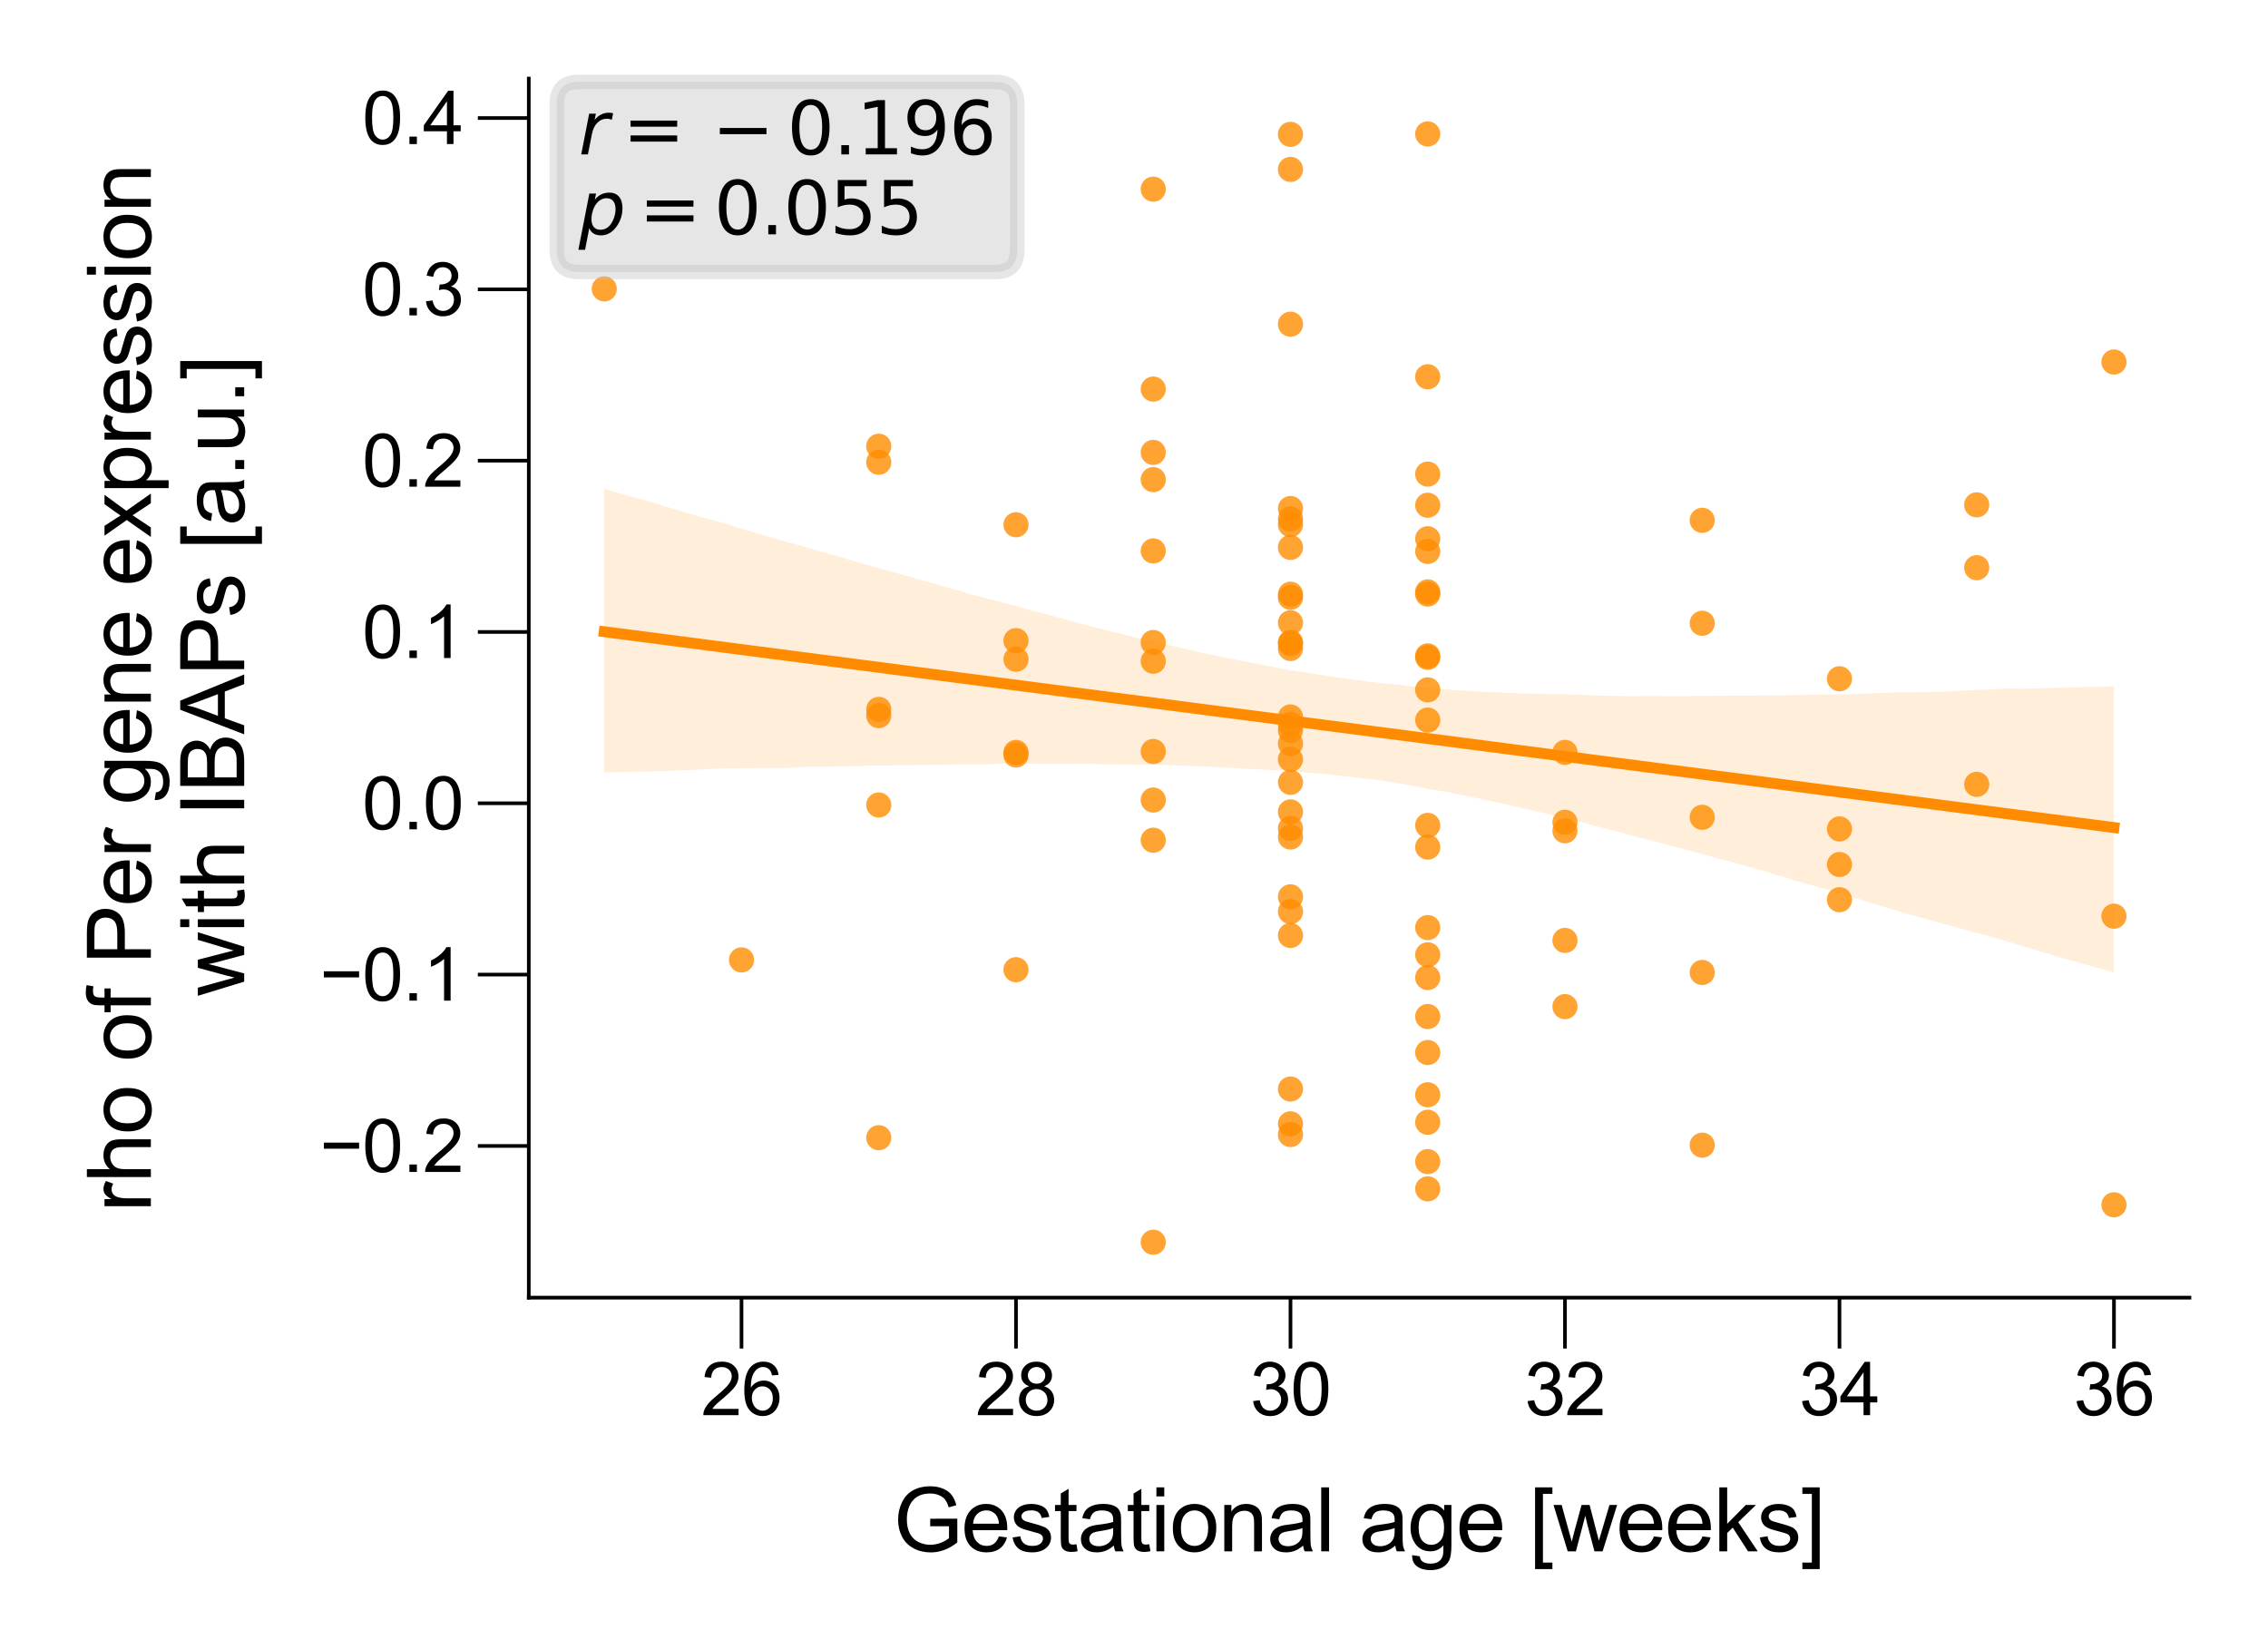 <?xml version="1.0" encoding="utf-8" standalone="no"?>
<!DOCTYPE svg PUBLIC "-//W3C//DTD SVG 1.1//EN"
  "http://www.w3.org/Graphics/SVG/1.1/DTD/svg11.dtd">
<svg xmlns:xlink="http://www.w3.org/1999/xlink" width="155.906pt" height="113.386pt" viewBox="0 0 155.906 113.386" xmlns="http://www.w3.org/2000/svg" version="1.1">
 <defs>
  <style type="text/css">*{stroke-linejoin: round; stroke-linecap: butt}</style>
 </defs>
 <g id="figure_1">
  <g id="patch_1">
   <path d="M 0 113.386 
L 155.906 113.386 
L 155.906 0 
L 0 0 
z
" style="fill: #ffffff"/>
  </g>
  <g id="axes_1">
   <g id="patch_2">
    <path d="M 36.349 89.218 
L 150.506 89.218 
L 150.506 5.4 
L 36.349 5.4 
z
" style="fill: #ffffff"/>
   </g>
   <g id="PathCollection_1">
    <defs>
     <path id="C0_0_f6b03c12ae" d="M 0 0.866 
C 0.23 0.866 0.45 0.775 0.612 0.612 
C 0.775 0.45 0.866 0.23 0.866 -0 
C 0.866 -0.23 0.775 -0.45 0.612 -0.612 
C 0.45 -0.775 0.23 -0.866 0 -0.866 
C -0.23 -0.866 -0.45 -0.775 -0.612 -0.612 
C -0.775 -0.45 -0.866 -0.23 -0.866 0 
C -0.866 0.23 -0.775 0.45 -0.612 0.612 
C -0.45 0.775 -0.23 0.866 0 0.866 
z
"/>
    </defs>
    <g clip-path="url(#pc93cd01ae1)">
     <use xlink:href="#C0_0_f6b03c12ae" x="88.71" y="78.005" style="fill: #ff8c00; fill-opacity: 0.8"/>
    </g>
    <g clip-path="url(#pc93cd01ae1)">
     <use xlink:href="#C0_0_f6b03c12ae" x="98.144" y="47.431" style="fill: #ff8c00; fill-opacity: 0.8"/>
    </g>
    <g clip-path="url(#pc93cd01ae1)">
     <use xlink:href="#C0_0_f6b03c12ae" x="98.144" y="81.738" style="fill: #ff8c00; fill-opacity: 0.8"/>
    </g>
    <g clip-path="url(#pc93cd01ae1)">
     <use xlink:href="#C0_0_f6b03c12ae" x="69.841" y="51.73" style="fill: #ff8c00; fill-opacity: 0.8"/>
    </g>
    <g clip-path="url(#pc93cd01ae1)">
     <use xlink:href="#C0_0_f6b03c12ae" x="98.144" y="45.2" style="fill: #ff8c00; fill-opacity: 0.8"/>
    </g>
    <g clip-path="url(#pc93cd01ae1)">
     <use xlink:href="#C0_0_f6b03c12ae" x="135.882" y="39.029" style="fill: #ff8c00; fill-opacity: 0.8"/>
    </g>
    <g clip-path="url(#pc93cd01ae1)">
     <use xlink:href="#C0_0_f6b03c12ae" x="98.144" y="40.846" style="fill: #ff8c00; fill-opacity: 0.8"/>
    </g>
    <g clip-path="url(#pc93cd01ae1)">
     <use xlink:href="#C0_0_f6b03c12ae" x="60.407" y="49.203" style="fill: #ff8c00; fill-opacity: 0.8"/>
    </g>
    <g clip-path="url(#pc93cd01ae1)">
     <use xlink:href="#C0_0_f6b03c12ae" x="88.71" y="40.855" style="fill: #ff8c00; fill-opacity: 0.8"/>
    </g>
    <g clip-path="url(#pc93cd01ae1)">
     <use xlink:href="#C0_0_f6b03c12ae" x="117.013" y="56.192" style="fill: #ff8c00; fill-opacity: 0.8"/>
    </g>
    <g clip-path="url(#pc93cd01ae1)">
     <use xlink:href="#C0_0_f6b03c12ae" x="50.972" y="65.997" style="fill: #ff8c00; fill-opacity: 0.8"/>
    </g>
    <g clip-path="url(#pc93cd01ae1)">
     <use xlink:href="#C0_0_f6b03c12ae" x="88.71" y="44.165" style="fill: #ff8c00; fill-opacity: 0.8"/>
    </g>
    <g clip-path="url(#pc93cd01ae1)">
     <use xlink:href="#C0_0_f6b03c12ae" x="88.71" y="62.677" style="fill: #ff8c00; fill-opacity: 0.8"/>
    </g>
    <g clip-path="url(#pc93cd01ae1)">
     <use xlink:href="#C0_0_f6b03c12ae" x="88.71" y="74.875" style="fill: #ff8c00; fill-opacity: 0.8"/>
    </g>
    <g clip-path="url(#pc93cd01ae1)">
     <use xlink:href="#C0_0_f6b03c12ae" x="79.276" y="31.104" style="fill: #ff8c00; fill-opacity: 0.8"/>
    </g>
    <g clip-path="url(#pc93cd01ae1)">
     <use xlink:href="#C0_0_f6b03c12ae" x="98.144" y="40.693" style="fill: #ff8c00; fill-opacity: 0.8"/>
    </g>
    <g clip-path="url(#pc93cd01ae1)">
     <use xlink:href="#C0_0_f6b03c12ae" x="79.276" y="55.005" style="fill: #ff8c00; fill-opacity: 0.8"/>
    </g>
    <g clip-path="url(#pc93cd01ae1)">
     <use xlink:href="#C0_0_f6b03c12ae" x="79.276" y="44.174" style="fill: #ff8c00; fill-opacity: 0.8"/>
    </g>
    <g clip-path="url(#pc93cd01ae1)">
     <use xlink:href="#C0_0_f6b03c12ae" x="88.71" y="11.648" style="fill: #ff8c00; fill-opacity: 0.8"/>
    </g>
    <g clip-path="url(#pc93cd01ae1)">
     <use xlink:href="#C0_0_f6b03c12ae" x="79.276" y="32.975" style="fill: #ff8c00; fill-opacity: 0.8"/>
    </g>
    <g clip-path="url(#pc93cd01ae1)">
     <use xlink:href="#C0_0_f6b03c12ae" x="60.407" y="48.771" style="fill: #ff8c00; fill-opacity: 0.8"/>
    </g>
    <g clip-path="url(#pc93cd01ae1)">
     <use xlink:href="#C0_0_f6b03c12ae" x="69.841" y="45.326" style="fill: #ff8c00; fill-opacity: 0.8"/>
    </g>
    <g clip-path="url(#pc93cd01ae1)">
     <use xlink:href="#C0_0_f6b03c12ae" x="98.144" y="72.365" style="fill: #ff8c00; fill-opacity: 0.8"/>
    </g>
    <g clip-path="url(#pc93cd01ae1)">
     <use xlink:href="#C0_0_f6b03c12ae" x="98.144" y="67.211" style="fill: #ff8c00; fill-opacity: 0.8"/>
    </g>
    <g clip-path="url(#pc93cd01ae1)">
     <use xlink:href="#C0_0_f6b03c12ae" x="41.538" y="19.86" style="fill: #ff8c00; fill-opacity: 0.8"/>
    </g>
    <g clip-path="url(#pc93cd01ae1)">
     <use xlink:href="#C0_0_f6b03c12ae" x="88.71" y="36.07" style="fill: #ff8c00; fill-opacity: 0.8"/>
    </g>
    <g clip-path="url(#pc93cd01ae1)">
     <use xlink:href="#C0_0_f6b03c12ae" x="88.71" y="55.823" style="fill: #ff8c00; fill-opacity: 0.8"/>
    </g>
    <g clip-path="url(#pc93cd01ae1)">
     <use xlink:href="#C0_0_f6b03c12ae" x="117.013" y="78.734" style="fill: #ff8c00; fill-opacity: 0.8"/>
    </g>
    <g clip-path="url(#pc93cd01ae1)">
     <use xlink:href="#C0_0_f6b03c12ae" x="88.71" y="35.674" style="fill: #ff8c00; fill-opacity: 0.8"/>
    </g>
    <g clip-path="url(#pc93cd01ae1)">
     <use xlink:href="#C0_0_f6b03c12ae" x="88.71" y="9.237" style="fill: #ff8c00; fill-opacity: 0.8"/>
    </g>
    <g clip-path="url(#pc93cd01ae1)">
     <use xlink:href="#C0_0_f6b03c12ae" x="88.71" y="44.237" style="fill: #ff8c00; fill-opacity: 0.8"/>
    </g>
    <g clip-path="url(#pc93cd01ae1)">
     <use xlink:href="#C0_0_f6b03c12ae" x="88.71" y="42.816" style="fill: #ff8c00; fill-opacity: 0.8"/>
    </g>
    <g clip-path="url(#pc93cd01ae1)">
     <use xlink:href="#C0_0_f6b03c12ae" x="145.317" y="82.836" style="fill: #ff8c00; fill-opacity: 0.8"/>
    </g>
    <g clip-path="url(#pc93cd01ae1)">
     <use xlink:href="#C0_0_f6b03c12ae" x="126.448" y="46.666" style="fill: #ff8c00; fill-opacity: 0.8"/>
    </g>
    <g clip-path="url(#pc93cd01ae1)">
     <use xlink:href="#C0_0_f6b03c12ae" x="98.144" y="58.243" style="fill: #ff8c00; fill-opacity: 0.8"/>
    </g>
    <g clip-path="url(#pc93cd01ae1)">
     <use xlink:href="#C0_0_f6b03c12ae" x="88.71" y="53.79" style="fill: #ff8c00; fill-opacity: 0.8"/>
    </g>
    <g clip-path="url(#pc93cd01ae1)">
     <use xlink:href="#C0_0_f6b03c12ae" x="69.841" y="36.079" style="fill: #ff8c00; fill-opacity: 0.8"/>
    </g>
    <g clip-path="url(#pc93cd01ae1)">
     <use xlink:href="#C0_0_f6b03c12ae" x="126.448" y="61.859" style="fill: #ff8c00; fill-opacity: 0.8"/>
    </g>
    <g clip-path="url(#pc93cd01ae1)">
     <use xlink:href="#C0_0_f6b03c12ae" x="79.276" y="57.766" style="fill: #ff8c00; fill-opacity: 0.8"/>
    </g>
    <g clip-path="url(#pc93cd01ae1)">
     <use xlink:href="#C0_0_f6b03c12ae" x="69.841" y="66.671" style="fill: #ff8c00; fill-opacity: 0.8"/>
    </g>
    <g clip-path="url(#pc93cd01ae1)">
     <use xlink:href="#C0_0_f6b03c12ae" x="60.407" y="78.221" style="fill: #ff8c00; fill-opacity: 0.8"/>
    </g>
    <g clip-path="url(#pc93cd01ae1)">
     <use xlink:href="#C0_0_f6b03c12ae" x="98.144" y="49.508" style="fill: #ff8c00; fill-opacity: 0.8"/>
    </g>
    <g clip-path="url(#pc93cd01ae1)">
     <use xlink:href="#C0_0_f6b03c12ae" x="79.276" y="37.878" style="fill: #ff8c00; fill-opacity: 0.8"/>
    </g>
    <g clip-path="url(#pc93cd01ae1)">
     <use xlink:href="#C0_0_f6b03c12ae" x="135.882" y="53.925" style="fill: #ff8c00; fill-opacity: 0.8"/>
    </g>
    <g clip-path="url(#pc93cd01ae1)">
     <use xlink:href="#C0_0_f6b03c12ae" x="98.144" y="77.16" style="fill: #ff8c00; fill-opacity: 0.8"/>
    </g>
    <g clip-path="url(#pc93cd01ae1)">
     <use xlink:href="#C0_0_f6b03c12ae" x="79.276" y="13.006" style="fill: #ff8c00; fill-opacity: 0.8"/>
    </g>
    <g clip-path="url(#pc93cd01ae1)">
     <use xlink:href="#C0_0_f6b03c12ae" x="135.882" y="34.711" style="fill: #ff8c00; fill-opacity: 0.8"/>
    </g>
    <g clip-path="url(#pc93cd01ae1)">
     <use xlink:href="#C0_0_f6b03c12ae" x="88.71" y="41.071" style="fill: #ff8c00; fill-opacity: 0.8"/>
    </g>
    <g clip-path="url(#pc93cd01ae1)">
     <use xlink:href="#C0_0_f6b03c12ae" x="88.71" y="37.635" style="fill: #ff8c00; fill-opacity: 0.8"/>
    </g>
    <g clip-path="url(#pc93cd01ae1)">
     <use xlink:href="#C0_0_f6b03c12ae" x="88.71" y="77.268" style="fill: #ff8c00; fill-opacity: 0.8"/>
    </g>
    <g clip-path="url(#pc93cd01ae1)">
     <use xlink:href="#C0_0_f6b03c12ae" x="117.013" y="42.852" style="fill: #ff8c00; fill-opacity: 0.8"/>
    </g>
    <g clip-path="url(#pc93cd01ae1)">
     <use xlink:href="#C0_0_f6b03c12ae" x="88.71" y="34.963" style="fill: #ff8c00; fill-opacity: 0.8"/>
    </g>
    <g clip-path="url(#pc93cd01ae1)">
     <use xlink:href="#C0_0_f6b03c12ae" x="60.407" y="31.779" style="fill: #ff8c00; fill-opacity: 0.8"/>
    </g>
    <g clip-path="url(#pc93cd01ae1)">
     <use xlink:href="#C0_0_f6b03c12ae" x="88.71" y="51.128" style="fill: #ff8c00; fill-opacity: 0.8"/>
    </g>
    <g clip-path="url(#pc93cd01ae1)">
     <use xlink:href="#C0_0_f6b03c12ae" x="107.579" y="56.534" style="fill: #ff8c00; fill-opacity: 0.8"/>
    </g>
    <g clip-path="url(#pc93cd01ae1)">
     <use xlink:href="#C0_0_f6b03c12ae" x="88.71" y="49.293" style="fill: #ff8c00; fill-opacity: 0.8"/>
    </g>
    <g clip-path="url(#pc93cd01ae1)">
     <use xlink:href="#C0_0_f6b03c12ae" x="98.144" y="65.646" style="fill: #ff8c00; fill-opacity: 0.8"/>
    </g>
    <g clip-path="url(#pc93cd01ae1)">
     <use xlink:href="#C0_0_f6b03c12ae" x="88.71" y="56.957" style="fill: #ff8c00; fill-opacity: 0.8"/>
    </g>
    <g clip-path="url(#pc93cd01ae1)">
     <use xlink:href="#C0_0_f6b03c12ae" x="98.144" y="37.914" style="fill: #ff8c00; fill-opacity: 0.8"/>
    </g>
    <g clip-path="url(#pc93cd01ae1)">
     <use xlink:href="#C0_0_f6b03c12ae" x="88.71" y="61.661" style="fill: #ff8c00; fill-opacity: 0.8"/>
    </g>
    <g clip-path="url(#pc93cd01ae1)">
     <use xlink:href="#C0_0_f6b03c12ae" x="98.144" y="69.892" style="fill: #ff8c00; fill-opacity: 0.8"/>
    </g>
    <g clip-path="url(#pc93cd01ae1)">
     <use xlink:href="#C0_0_f6b03c12ae" x="98.144" y="25.905" style="fill: #ff8c00; fill-opacity: 0.8"/>
    </g>
    <g clip-path="url(#pc93cd01ae1)">
     <use xlink:href="#C0_0_f6b03c12ae" x="79.276" y="51.667" style="fill: #ff8c00; fill-opacity: 0.8"/>
    </g>
    <g clip-path="url(#pc93cd01ae1)">
     <use xlink:href="#C0_0_f6b03c12ae" x="88.71" y="52.207" style="fill: #ff8c00; fill-opacity: 0.8"/>
    </g>
    <g clip-path="url(#pc93cd01ae1)">
     <use xlink:href="#C0_0_f6b03c12ae" x="88.71" y="57.55" style="fill: #ff8c00; fill-opacity: 0.8"/>
    </g>
    <g clip-path="url(#pc93cd01ae1)">
     <use xlink:href="#C0_0_f6b03c12ae" x="69.841" y="51.91" style="fill: #ff8c00; fill-opacity: 0.8"/>
    </g>
    <g clip-path="url(#pc93cd01ae1)">
     <use xlink:href="#C0_0_f6b03c12ae" x="98.144" y="63.775" style="fill: #ff8c00; fill-opacity: 0.8"/>
    </g>
    <g clip-path="url(#pc93cd01ae1)">
     <use xlink:href="#C0_0_f6b03c12ae" x="88.71" y="22.289" style="fill: #ff8c00; fill-opacity: 0.8"/>
    </g>
    <g clip-path="url(#pc93cd01ae1)">
     <use xlink:href="#C0_0_f6b03c12ae" x="98.144" y="45.092" style="fill: #ff8c00; fill-opacity: 0.8"/>
    </g>
    <g clip-path="url(#pc93cd01ae1)">
     <use xlink:href="#C0_0_f6b03c12ae" x="145.317" y="24.889" style="fill: #ff8c00; fill-opacity: 0.8"/>
    </g>
    <g clip-path="url(#pc93cd01ae1)">
     <use xlink:href="#C0_0_f6b03c12ae" x="126.448" y="59.439" style="fill: #ff8c00; fill-opacity: 0.8"/>
    </g>
    <g clip-path="url(#pc93cd01ae1)">
     <use xlink:href="#C0_0_f6b03c12ae" x="60.407" y="55.346" style="fill: #ff8c00; fill-opacity: 0.8"/>
    </g>
    <g clip-path="url(#pc93cd01ae1)">
     <use xlink:href="#C0_0_f6b03c12ae" x="145.317" y="62.992" style="fill: #ff8c00; fill-opacity: 0.8"/>
    </g>
    <g clip-path="url(#pc93cd01ae1)">
     <use xlink:href="#C0_0_f6b03c12ae" x="79.276" y="26.751" style="fill: #ff8c00; fill-opacity: 0.8"/>
    </g>
    <g clip-path="url(#pc93cd01ae1)">
     <use xlink:href="#C0_0_f6b03c12ae" x="88.71" y="49.796" style="fill: #ff8c00; fill-opacity: 0.8"/>
    </g>
    <g clip-path="url(#pc93cd01ae1)">
     <use xlink:href="#C0_0_f6b03c12ae" x="126.448" y="56.993" style="fill: #ff8c00; fill-opacity: 0.8"/>
    </g>
    <g clip-path="url(#pc93cd01ae1)">
     <use xlink:href="#C0_0_f6b03c12ae" x="60.407" y="30.682" style="fill: #ff8c00; fill-opacity: 0.8"/>
    </g>
    <g clip-path="url(#pc93cd01ae1)">
     <use xlink:href="#C0_0_f6b03c12ae" x="88.71" y="64.315" style="fill: #ff8c00; fill-opacity: 0.8"/>
    </g>
    <g clip-path="url(#pc93cd01ae1)">
     <use xlink:href="#C0_0_f6b03c12ae" x="69.841" y="44.048" style="fill: #ff8c00; fill-opacity: 0.8"/>
    </g>
    <g clip-path="url(#pc93cd01ae1)">
     <use xlink:href="#C0_0_f6b03c12ae" x="98.144" y="34.738" style="fill: #ff8c00; fill-opacity: 0.8"/>
    </g>
    <g clip-path="url(#pc93cd01ae1)">
     <use xlink:href="#C0_0_f6b03c12ae" x="88.71" y="50.219" style="fill: #ff8c00; fill-opacity: 0.8"/>
    </g>
    <g clip-path="url(#pc93cd01ae1)">
     <use xlink:href="#C0_0_f6b03c12ae" x="117.013" y="66.86" style="fill: #ff8c00; fill-opacity: 0.8"/>
    </g>
    <g clip-path="url(#pc93cd01ae1)">
     <use xlink:href="#C0_0_f6b03c12ae" x="79.276" y="45.461" style="fill: #ff8c00; fill-opacity: 0.8"/>
    </g>
    <g clip-path="url(#pc93cd01ae1)">
     <use xlink:href="#C0_0_f6b03c12ae" x="79.276" y="85.408" style="fill: #ff8c00; fill-opacity: 0.8"/>
    </g>
    <g clip-path="url(#pc93cd01ae1)">
     <use xlink:href="#C0_0_f6b03c12ae" x="107.579" y="51.73" style="fill: #ff8c00; fill-opacity: 0.8"/>
    </g>
    <g clip-path="url(#pc93cd01ae1)">
     <use xlink:href="#C0_0_f6b03c12ae" x="98.144" y="9.21" style="fill: #ff8c00; fill-opacity: 0.8"/>
    </g>
    <g clip-path="url(#pc93cd01ae1)">
     <use xlink:href="#C0_0_f6b03c12ae" x="98.144" y="32.597" style="fill: #ff8c00; fill-opacity: 0.8"/>
    </g>
    <g clip-path="url(#pc93cd01ae1)">
     <use xlink:href="#C0_0_f6b03c12ae" x="98.144" y="75.271" style="fill: #ff8c00; fill-opacity: 0.8"/>
    </g>
    <g clip-path="url(#pc93cd01ae1)">
     <use xlink:href="#C0_0_f6b03c12ae" x="88.71" y="44.588" style="fill: #ff8c00; fill-opacity: 0.8"/>
    </g>
    <g clip-path="url(#pc93cd01ae1)">
     <use xlink:href="#C0_0_f6b03c12ae" x="107.579" y="57.118" style="fill: #ff8c00; fill-opacity: 0.8"/>
    </g>
    <g clip-path="url(#pc93cd01ae1)">
     <use xlink:href="#C0_0_f6b03c12ae" x="98.144" y="79.867" style="fill: #ff8c00; fill-opacity: 0.8"/>
    </g>
    <g clip-path="url(#pc93cd01ae1)">
     <use xlink:href="#C0_0_f6b03c12ae" x="107.579" y="69.208" style="fill: #ff8c00; fill-opacity: 0.8"/>
    </g>
    <g clip-path="url(#pc93cd01ae1)">
     <use xlink:href="#C0_0_f6b03c12ae" x="98.144" y="56.75" style="fill: #ff8c00; fill-opacity: 0.8"/>
    </g>
    <g clip-path="url(#pc93cd01ae1)">
     <use xlink:href="#C0_0_f6b03c12ae" x="98.144" y="37.041" style="fill: #ff8c00; fill-opacity: 0.8"/>
    </g>
    <g clip-path="url(#pc93cd01ae1)">
     <use xlink:href="#C0_0_f6b03c12ae" x="107.579" y="64.656" style="fill: #ff8c00; fill-opacity: 0.8"/>
    </g>
    <g clip-path="url(#pc93cd01ae1)">
     <use xlink:href="#C0_0_f6b03c12ae" x="117.013" y="35.773" style="fill: #ff8c00; fill-opacity: 0.8"/>
    </g>
   </g>
   <g id="PolyCollection_1">
    <path d="M 41.538 33.611 
L 41.538 53.105 
L 42.586 53.079 
L 43.634 53.059 
L 44.683 53.032 
L 45.731 53.009 
L 46.779 52.963 
L 47.828 52.922 
L 48.876 52.865 
L 49.924 52.825 
L 50.972 52.821 
L 52.021 52.803 
L 53.069 52.79 
L 54.117 52.793 
L 55.165 52.729 
L 56.214 52.725 
L 57.262 52.711 
L 58.31 52.675 
L 59.359 52.655 
L 60.407 52.624 
L 61.455 52.614 
L 62.503 52.613 
L 63.552 52.592 
L 64.6 52.579 
L 65.648 52.56 
L 66.696 52.545 
L 67.745 52.547 
L 68.793 52.513 
L 69.841 52.512 
L 70.889 52.509 
L 71.938 52.513 
L 72.986 52.514 
L 74.034 52.515 
L 75.083 52.526 
L 76.131 52.545 
L 77.179 52.557 
L 78.227 52.563 
L 79.276 52.566 
L 80.324 52.604 
L 81.372 52.647 
L 82.42 52.677 
L 83.469 52.731 
L 84.517 52.785 
L 85.565 52.845 
L 86.614 52.899 
L 87.662 52.958 
L 88.71 53.014 
L 89.758 53.12 
L 90.807 53.177 
L 91.855 53.304 
L 92.903 53.412 
L 93.951 53.543 
L 95 53.665 
L 96.048 53.841 
L 97.096 54.033 
L 98.144 54.228 
L 99.193 54.408 
L 100.241 54.613 
L 101.289 54.821 
L 102.338 55.044 
L 103.386 55.275 
L 104.434 55.514 
L 105.482 55.749 
L 106.531 55.994 
L 107.579 56.248 
L 108.627 56.498 
L 109.675 56.792 
L 110.724 57.055 
L 111.772 57.341 
L 112.82 57.612 
L 113.869 57.877 
L 114.917 58.167 
L 115.965 58.443 
L 117.013 58.726 
L 118.062 59.01 
L 119.11 59.282 
L 120.158 59.576 
L 121.206 59.881 
L 122.255 60.196 
L 123.303 60.516 
L 124.351 60.809 
L 125.399 61.107 
L 126.448 61.403 
L 127.496 61.728 
L 128.544 62.051 
L 129.593 62.372 
L 130.641 62.682 
L 131.689 62.983 
L 132.737 63.283 
L 133.786 63.569 
L 134.834 63.852 
L 135.882 64.134 
L 136.93 64.424 
L 137.979 64.727 
L 139.027 65.041 
L 140.075 65.359 
L 141.124 65.677 
L 142.172 65.979 
L 143.22 66.266 
L 144.268 66.569 
L 145.317 66.858 
L 145.317 47.193 
L 145.317 47.193 
L 144.268 47.23 
L 143.22 47.246 
L 142.172 47.269 
L 141.124 47.296 
L 140.075 47.328 
L 139.027 47.357 
L 137.979 47.341 
L 136.93 47.396 
L 135.882 47.437 
L 134.834 47.497 
L 133.786 47.547 
L 132.737 47.569 
L 131.689 47.599 
L 130.641 47.608 
L 129.593 47.637 
L 128.544 47.68 
L 127.496 47.718 
L 126.448 47.742 
L 125.399 47.75 
L 124.351 47.77 
L 123.303 47.794 
L 122.255 47.807 
L 121.206 47.817 
L 120.158 47.828 
L 119.11 47.818 
L 118.062 47.842 
L 117.013 47.844 
L 115.965 47.855 
L 114.917 47.869 
L 113.869 47.852 
L 112.82 47.855 
L 111.772 47.856 
L 110.724 47.841 
L 109.675 47.821 
L 108.627 47.773 
L 107.579 47.74 
L 106.531 47.732 
L 105.482 47.699 
L 104.434 47.675 
L 103.386 47.633 
L 102.338 47.585 
L 101.289 47.527 
L 100.241 47.46 
L 99.193 47.387 
L 98.144 47.28 
L 97.096 47.197 
L 96.048 47.065 
L 95 46.976 
L 93.951 46.853 
L 92.903 46.714 
L 91.855 46.571 
L 90.807 46.405 
L 89.758 46.232 
L 88.71 46.081 
L 87.662 45.88 
L 86.614 45.678 
L 85.565 45.486 
L 84.517 45.277 
L 83.469 45.057 
L 82.42 44.836 
L 81.372 44.589 
L 80.324 44.347 
L 79.276 44.1 
L 78.227 43.878 
L 77.179 43.606 
L 76.131 43.352 
L 75.083 43.088 
L 74.034 42.799 
L 72.986 42.523 
L 71.938 42.23 
L 70.889 41.96 
L 69.841 41.665 
L 68.793 41.394 
L 67.745 41.122 
L 66.696 40.845 
L 65.648 40.53 
L 64.6 40.238 
L 63.552 39.944 
L 62.503 39.643 
L 61.455 39.362 
L 60.407 39.064 
L 59.359 38.779 
L 58.31 38.461 
L 57.262 38.162 
L 56.214 37.859 
L 55.165 37.56 
L 54.117 37.274 
L 53.069 36.957 
L 52.021 36.659 
L 50.972 36.355 
L 49.924 36.025 
L 48.876 35.726 
L 47.828 35.442 
L 46.779 35.136 
L 45.731 34.819 
L 44.683 34.5 
L 43.634 34.207 
L 42.586 33.921 
L 41.538 33.611 
z
" clip-path="url(#pc93cd01ae1)" style="fill: #ff8c00; fill-opacity: 0.15"/>
   </g>
   <g id="matplotlib.axis_1">
    <g id="xtick_1">
     <g id="line2d_1">
      <defs>
       <path id="m7a30359f50" d="M 0 0 
L 0 3.5 
" style="stroke: #000000; stroke-width: 0.25"/>
      </defs>
      <g>
       <use xlink:href="#m7a30359f50" x="50.972" y="89.218" style="stroke: #000000; stroke-width: 0.25"/>
      </g>
     </g>
     <g id="text_1">
      <!-- 26 -->
      <g transform="translate(48.192 97.297) scale(0.05 -0.05)">
       <defs>
        <path id="ArialMT-32" d="M 3222 541 
L 3222 0 
L 194 0 
Q 188 203 259 391 
Q 375 700 629 1000 
Q 884 1300 1366 1694 
Q 2113 2306 2375 2664 
Q 2638 3022 2638 3341 
Q 2638 3675 2398 3904 
Q 2159 4134 1775 4134 
Q 1369 4134 1125 3890 
Q 881 3647 878 3216 
L 300 3275 
Q 359 3922 746 4261 
Q 1134 4600 1788 4600 
Q 2447 4600 2831 4234 
Q 3216 3869 3216 3328 
Q 3216 3053 3103 2787 
Q 2991 2522 2730 2228 
Q 2469 1934 1863 1422 
Q 1356 997 1212 845 
Q 1069 694 975 541 
L 3222 541 
z
" transform="scale(0.016)"/>
        <path id="ArialMT-36" d="M 3184 3459 
L 2625 3416 
Q 2550 3747 2413 3897 
Q 2184 4138 1850 4138 
Q 1581 4138 1378 3988 
Q 1113 3794 959 3422 
Q 806 3050 800 2363 
Q 1003 2672 1297 2822 
Q 1591 2972 1913 2972 
Q 2475 2972 2870 2558 
Q 3266 2144 3266 1488 
Q 3266 1056 3080 686 
Q 2894 316 2569 119 
Q 2244 -78 1831 -78 
Q 1128 -78 684 439 
Q 241 956 241 2144 
Q 241 3472 731 4075 
Q 1159 4600 1884 4600 
Q 2425 4600 2770 4297 
Q 3116 3994 3184 3459 
z
M 888 1484 
Q 888 1194 1011 928 
Q 1134 663 1356 523 
Q 1578 384 1822 384 
Q 2178 384 2434 671 
Q 2691 959 2691 1453 
Q 2691 1928 2437 2201 
Q 2184 2475 1800 2475 
Q 1419 2475 1153 2201 
Q 888 1928 888 1484 
z
" transform="scale(0.016)"/>
       </defs>
       <use xlink:href="#ArialMT-32"/>
       <use xlink:href="#ArialMT-36" x="55.615"/>
      </g>
     </g>
    </g>
    <g id="xtick_2">
     <g id="line2d_2">
      <g>
       <use xlink:href="#m7a30359f50" x="69.841" y="89.218" style="stroke: #000000; stroke-width: 0.25"/>
      </g>
     </g>
     <g id="text_2">
      <!-- 28 -->
      <g transform="translate(67.061 97.297) scale(0.05 -0.05)">
       <defs>
        <path id="ArialMT-38" d="M 1131 2484 
Q 781 2613 612 2850 
Q 444 3088 444 3419 
Q 444 3919 803 4259 
Q 1163 4600 1759 4600 
Q 2359 4600 2725 4251 
Q 3091 3903 3091 3403 
Q 3091 3084 2923 2848 
Q 2756 2613 2416 2484 
Q 2838 2347 3058 2040 
Q 3278 1734 3278 1309 
Q 3278 722 2862 322 
Q 2447 -78 1769 -78 
Q 1091 -78 675 323 
Q 259 725 259 1325 
Q 259 1772 486 2073 
Q 713 2375 1131 2484 
z
M 1019 3438 
Q 1019 3113 1228 2906 
Q 1438 2700 1772 2700 
Q 2097 2700 2305 2904 
Q 2513 3109 2513 3406 
Q 2513 3716 2298 3927 
Q 2084 4138 1766 4138 
Q 1444 4138 1231 3931 
Q 1019 3725 1019 3438 
z
M 838 1322 
Q 838 1081 952 856 
Q 1066 631 1291 507 
Q 1516 384 1775 384 
Q 2178 384 2440 643 
Q 2703 903 2703 1303 
Q 2703 1709 2433 1975 
Q 2163 2241 1756 2241 
Q 1359 2241 1098 1978 
Q 838 1716 838 1322 
z
" transform="scale(0.016)"/>
       </defs>
       <use xlink:href="#ArialMT-32"/>
       <use xlink:href="#ArialMT-38" x="55.615"/>
      </g>
     </g>
    </g>
    <g id="xtick_3">
     <g id="line2d_3">
      <g>
       <use xlink:href="#m7a30359f50" x="88.71" y="89.218" style="stroke: #000000; stroke-width: 0.25"/>
      </g>
     </g>
     <g id="text_3">
      <!-- 30 -->
      <g transform="translate(85.93 97.297) scale(0.05 -0.05)">
       <defs>
        <path id="ArialMT-33" d="M 269 1209 
L 831 1284 
Q 928 806 1161 595 
Q 1394 384 1728 384 
Q 2125 384 2398 659 
Q 2672 934 2672 1341 
Q 2672 1728 2419 1979 
Q 2166 2231 1775 2231 
Q 1616 2231 1378 2169 
L 1441 2663 
Q 1497 2656 1531 2656 
Q 1891 2656 2178 2843 
Q 2466 3031 2466 3422 
Q 2466 3731 2256 3934 
Q 2047 4138 1716 4138 
Q 1388 4138 1169 3931 
Q 950 3725 888 3313 
L 325 3413 
Q 428 3978 793 4289 
Q 1159 4600 1703 4600 
Q 2078 4600 2393 4439 
Q 2709 4278 2876 4000 
Q 3044 3722 3044 3409 
Q 3044 3113 2884 2869 
Q 2725 2625 2413 2481 
Q 2819 2388 3044 2092 
Q 3269 1797 3269 1353 
Q 3269 753 2831 336 
Q 2394 -81 1725 -81 
Q 1122 -81 723 278 
Q 325 638 269 1209 
z
" transform="scale(0.016)"/>
        <path id="ArialMT-30" d="M 266 2259 
Q 266 3072 433 3567 
Q 600 4063 929 4331 
Q 1259 4600 1759 4600 
Q 2128 4600 2406 4451 
Q 2684 4303 2865 4023 
Q 3047 3744 3150 3342 
Q 3253 2941 3253 2259 
Q 3253 1453 3087 958 
Q 2922 463 2592 192 
Q 2263 -78 1759 -78 
Q 1097 -78 719 397 
Q 266 969 266 2259 
z
M 844 2259 
Q 844 1131 1108 757 
Q 1372 384 1759 384 
Q 2147 384 2411 759 
Q 2675 1134 2675 2259 
Q 2675 3391 2411 3762 
Q 2147 4134 1753 4134 
Q 1366 4134 1134 3806 
Q 844 3388 844 2259 
z
" transform="scale(0.016)"/>
       </defs>
       <use xlink:href="#ArialMT-33"/>
       <use xlink:href="#ArialMT-30" x="55.615"/>
      </g>
     </g>
    </g>
    <g id="xtick_4">
     <g id="line2d_4">
      <g>
       <use xlink:href="#m7a30359f50" x="107.579" y="89.218" style="stroke: #000000; stroke-width: 0.25"/>
      </g>
     </g>
     <g id="text_4">
      <!-- 32 -->
      <g transform="translate(104.798 97.297) scale(0.05 -0.05)">
       <use xlink:href="#ArialMT-33"/>
       <use xlink:href="#ArialMT-32" x="55.615"/>
      </g>
     </g>
    </g>
    <g id="xtick_5">
     <g id="line2d_5">
      <g>
       <use xlink:href="#m7a30359f50" x="126.448" y="89.218" style="stroke: #000000; stroke-width: 0.25"/>
      </g>
     </g>
     <g id="text_5">
      <!-- 34 -->
      <g transform="translate(123.667 97.297) scale(0.05 -0.05)">
       <defs>
        <path id="ArialMT-34" d="M 2069 0 
L 2069 1097 
L 81 1097 
L 81 1613 
L 2172 4581 
L 2631 4581 
L 2631 1613 
L 3250 1613 
L 3250 1097 
L 2631 1097 
L 2631 0 
L 2069 0 
z
M 2069 1613 
L 2069 3678 
L 634 1613 
L 2069 1613 
z
" transform="scale(0.016)"/>
       </defs>
       <use xlink:href="#ArialMT-33"/>
       <use xlink:href="#ArialMT-34" x="55.615"/>
      </g>
     </g>
    </g>
    <g id="xtick_6">
     <g id="line2d_6">
      <g>
       <use xlink:href="#m7a30359f50" x="145.317" y="89.218" style="stroke: #000000; stroke-width: 0.25"/>
      </g>
     </g>
     <g id="text_6">
      <!-- 36 -->
      <g transform="translate(142.536 97.297) scale(0.05 -0.05)">
       <use xlink:href="#ArialMT-33"/>
       <use xlink:href="#ArialMT-36" x="55.615"/>
      </g>
     </g>
    </g>
    <g id="text_7">
     <!-- Gestational age [weeks] -->
     <g transform="translate(61.411 106.659) scale(0.06 -0.06)">
      <defs>
       <path id="ArialMT-47" d="M 2638 1797 
L 2638 2334 
L 4578 2338 
L 4578 638 
Q 4131 281 3656 101 
Q 3181 -78 2681 -78 
Q 2006 -78 1454 211 
Q 903 500 622 1047 
Q 341 1594 341 2269 
Q 341 2938 620 3517 
Q 900 4097 1425 4378 
Q 1950 4659 2634 4659 
Q 3131 4659 3532 4498 
Q 3934 4338 4162 4050 
Q 4391 3763 4509 3300 
L 3963 3150 
Q 3859 3500 3706 3700 
Q 3553 3900 3268 4020 
Q 2984 4141 2638 4141 
Q 2222 4141 1919 4014 
Q 1616 3888 1430 3681 
Q 1244 3475 1141 3228 
Q 966 2803 966 2306 
Q 966 1694 1177 1281 
Q 1388 869 1791 669 
Q 2194 469 2647 469 
Q 3041 469 3416 620 
Q 3791 772 3984 944 
L 3984 1797 
L 2638 1797 
z
" transform="scale(0.016)"/>
       <path id="ArialMT-65" d="M 2694 1069 
L 3275 997 
Q 3138 488 2766 206 
Q 2394 -75 1816 -75 
Q 1088 -75 661 373 
Q 234 822 234 1631 
Q 234 2469 665 2931 
Q 1097 3394 1784 3394 
Q 2450 3394 2872 2941 
Q 3294 2488 3294 1666 
Q 3294 1616 3291 1516 
L 816 1516 
Q 847 969 1125 678 
Q 1403 388 1819 388 
Q 2128 388 2347 550 
Q 2566 713 2694 1069 
z
M 847 1978 
L 2700 1978 
Q 2663 2397 2488 2606 
Q 2219 2931 1791 2931 
Q 1403 2931 1139 2672 
Q 875 2413 847 1978 
z
" transform="scale(0.016)"/>
       <path id="ArialMT-73" d="M 197 991 
L 753 1078 
Q 800 744 1014 566 
Q 1228 388 1613 388 
Q 2000 388 2187 545 
Q 2375 703 2375 916 
Q 2375 1106 2209 1216 
Q 2094 1291 1634 1406 
Q 1016 1563 777 1677 
Q 538 1791 414 1992 
Q 291 2194 291 2438 
Q 291 2659 392 2848 
Q 494 3038 669 3163 
Q 800 3259 1026 3326 
Q 1253 3394 1513 3394 
Q 1903 3394 2198 3281 
Q 2494 3169 2634 2976 
Q 2775 2784 2828 2463 
L 2278 2388 
Q 2241 2644 2061 2787 
Q 1881 2931 1553 2931 
Q 1166 2931 1000 2803 
Q 834 2675 834 2503 
Q 834 2394 903 2306 
Q 972 2216 1119 2156 
Q 1203 2125 1616 2013 
Q 2213 1853 2448 1751 
Q 2684 1650 2818 1456 
Q 2953 1263 2953 975 
Q 2953 694 2789 445 
Q 2625 197 2315 61 
Q 2006 -75 1616 -75 
Q 969 -75 630 194 
Q 291 463 197 991 
z
" transform="scale(0.016)"/>
       <path id="ArialMT-74" d="M 1650 503 
L 1731 6 
Q 1494 -44 1306 -44 
Q 1000 -44 831 53 
Q 663 150 594 308 
Q 525 466 525 972 
L 525 2881 
L 113 2881 
L 113 3319 
L 525 3319 
L 525 4141 
L 1084 4478 
L 1084 3319 
L 1650 3319 
L 1650 2881 
L 1084 2881 
L 1084 941 
Q 1084 700 1114 631 
Q 1144 563 1211 522 
Q 1278 481 1403 481 
Q 1497 481 1650 503 
z
" transform="scale(0.016)"/>
       <path id="ArialMT-61" d="M 2588 409 
Q 2275 144 1986 34 
Q 1697 -75 1366 -75 
Q 819 -75 525 192 
Q 231 459 231 875 
Q 231 1119 342 1320 
Q 453 1522 633 1644 
Q 813 1766 1038 1828 
Q 1203 1872 1538 1913 
Q 2219 1994 2541 2106 
Q 2544 2222 2544 2253 
Q 2544 2597 2384 2738 
Q 2169 2928 1744 2928 
Q 1347 2928 1158 2789 
Q 969 2650 878 2297 
L 328 2372 
Q 403 2725 575 2942 
Q 747 3159 1072 3276 
Q 1397 3394 1825 3394 
Q 2250 3394 2515 3294 
Q 2781 3194 2906 3042 
Q 3031 2891 3081 2659 
Q 3109 2516 3109 2141 
L 3109 1391 
Q 3109 606 3145 398 
Q 3181 191 3288 0 
L 2700 0 
Q 2613 175 2588 409 
z
M 2541 1666 
Q 2234 1541 1622 1453 
Q 1275 1403 1131 1340 
Q 988 1278 909 1158 
Q 831 1038 831 891 
Q 831 666 1001 516 
Q 1172 366 1500 366 
Q 1825 366 2078 508 
Q 2331 650 2450 897 
Q 2541 1088 2541 1459 
L 2541 1666 
z
" transform="scale(0.016)"/>
       <path id="ArialMT-69" d="M 425 3934 
L 425 4581 
L 988 4581 
L 988 3934 
L 425 3934 
z
M 425 0 
L 425 3319 
L 988 3319 
L 988 0 
L 425 0 
z
" transform="scale(0.016)"/>
       <path id="ArialMT-6f" d="M 213 1659 
Q 213 2581 725 3025 
Q 1153 3394 1769 3394 
Q 2453 3394 2887 2945 
Q 3322 2497 3322 1706 
Q 3322 1066 3130 698 
Q 2938 331 2570 128 
Q 2203 -75 1769 -75 
Q 1072 -75 642 372 
Q 213 819 213 1659 
z
M 791 1659 
Q 791 1022 1069 705 
Q 1347 388 1769 388 
Q 2188 388 2466 706 
Q 2744 1025 2744 1678 
Q 2744 2294 2464 2611 
Q 2184 2928 1769 2928 
Q 1347 2928 1069 2612 
Q 791 2297 791 1659 
z
" transform="scale(0.016)"/>
       <path id="ArialMT-6e" d="M 422 0 
L 422 3319 
L 928 3319 
L 928 2847 
Q 1294 3394 1984 3394 
Q 2284 3394 2536 3286 
Q 2788 3178 2913 3003 
Q 3038 2828 3088 2588 
Q 3119 2431 3119 2041 
L 3119 0 
L 2556 0 
L 2556 2019 
Q 2556 2363 2490 2533 
Q 2425 2703 2258 2804 
Q 2091 2906 1866 2906 
Q 1506 2906 1245 2678 
Q 984 2450 984 1813 
L 984 0 
L 422 0 
z
" transform="scale(0.016)"/>
       <path id="ArialMT-6c" d="M 409 0 
L 409 4581 
L 972 4581 
L 972 0 
L 409 0 
z
" transform="scale(0.016)"/>
       <path id="ArialMT-20" transform="scale(0.016)"/>
       <path id="ArialMT-67" d="M 319 -275 
L 866 -356 
Q 900 -609 1056 -725 
Q 1266 -881 1628 -881 
Q 2019 -881 2231 -725 
Q 2444 -569 2519 -288 
Q 2563 -116 2559 434 
Q 2191 0 1641 0 
Q 956 0 581 494 
Q 206 988 206 1678 
Q 206 2153 378 2554 
Q 550 2956 876 3175 
Q 1203 3394 1644 3394 
Q 2231 3394 2613 2919 
L 2613 3319 
L 3131 3319 
L 3131 450 
Q 3131 -325 2973 -648 
Q 2816 -972 2473 -1159 
Q 2131 -1347 1631 -1347 
Q 1038 -1347 672 -1080 
Q 306 -813 319 -275 
z
M 784 1719 
Q 784 1066 1043 766 
Q 1303 466 1694 466 
Q 2081 466 2343 764 
Q 2606 1063 2606 1700 
Q 2606 2309 2336 2618 
Q 2066 2928 1684 2928 
Q 1309 2928 1046 2623 
Q 784 2319 784 1719 
z
" transform="scale(0.016)"/>
       <path id="ArialMT-5b" d="M 434 -1272 
L 434 4581 
L 1675 4581 
L 1675 4116 
L 997 4116 
L 997 -806 
L 1675 -806 
L 1675 -1272 
L 434 -1272 
z
" transform="scale(0.016)"/>
       <path id="ArialMT-77" d="M 1034 0 
L 19 3319 
L 600 3319 
L 1128 1403 
L 1325 691 
Q 1338 744 1497 1375 
L 2025 3319 
L 2603 3319 
L 3100 1394 
L 3266 759 
L 3456 1400 
L 4025 3319 
L 4572 3319 
L 3534 0 
L 2950 0 
L 2422 1988 
L 2294 2553 
L 1622 0 
L 1034 0 
z
" transform="scale(0.016)"/>
       <path id="ArialMT-6b" d="M 425 0 
L 425 4581 
L 988 4581 
L 988 1969 
L 2319 3319 
L 3047 3319 
L 1778 2088 
L 3175 0 
L 2481 0 
L 1384 1697 
L 988 1316 
L 988 0 
L 425 0 
z
" transform="scale(0.016)"/>
       <path id="ArialMT-5d" d="M 1363 -1272 
L 122 -1272 
L 122 -806 
L 800 -806 
L 800 4116 
L 122 4116 
L 122 4581 
L 1363 4581 
L 1363 -1272 
z
" transform="scale(0.016)"/>
      </defs>
      <use xlink:href="#ArialMT-47"/>
      <use xlink:href="#ArialMT-65" x="77.783"/>
      <use xlink:href="#ArialMT-73" x="133.398"/>
      <use xlink:href="#ArialMT-74" x="183.398"/>
      <use xlink:href="#ArialMT-61" x="211.182"/>
      <use xlink:href="#ArialMT-74" x="266.797"/>
      <use xlink:href="#ArialMT-69" x="294.58"/>
      <use xlink:href="#ArialMT-6f" x="316.797"/>
      <use xlink:href="#ArialMT-6e" x="372.412"/>
      <use xlink:href="#ArialMT-61" x="428.027"/>
      <use xlink:href="#ArialMT-6c" x="483.643"/>
      <use xlink:href="#ArialMT-20" x="505.859"/>
      <use xlink:href="#ArialMT-61" x="533.643"/>
      <use xlink:href="#ArialMT-67" x="589.258"/>
      <use xlink:href="#ArialMT-65" x="644.873"/>
      <use xlink:href="#ArialMT-20" x="700.488"/>
      <use xlink:href="#ArialMT-5b" x="728.271"/>
      <use xlink:href="#ArialMT-77" x="756.055"/>
      <use xlink:href="#ArialMT-65" x="828.271"/>
      <use xlink:href="#ArialMT-65" x="883.887"/>
      <use xlink:href="#ArialMT-6b" x="939.502"/>
      <use xlink:href="#ArialMT-73" x="989.502"/>
      <use xlink:href="#ArialMT-5d" x="1039.502"/>
     </g>
    </g>
   </g>
   <g id="matplotlib.axis_2">
    <g id="ytick_1">
     <g id="line2d_7">
      <defs>
       <path id="mb2f9040bae" d="M 0 0 
L -3.5 0 
" style="stroke: #000000; stroke-width: 0.25"/>
      </defs>
      <g>
       <use xlink:href="#mb2f9040bae" x="36.349" y="78.787" style="stroke: #000000; stroke-width: 0.25"/>
      </g>
     </g>
     <g id="text_8">
      <!-- −0.2 -->
      <g transform="translate(21.979 80.576) scale(0.05 -0.05)">
       <defs>
        <path id="ArialMT-2212" d="M 3381 1997 
L 356 1997 
L 356 2522 
L 3381 2522 
L 3381 1997 
z
" transform="scale(0.016)"/>
        <path id="ArialMT-2e" d="M 581 0 
L 581 641 
L 1222 641 
L 1222 0 
L 581 0 
z
" transform="scale(0.016)"/>
       </defs>
       <use xlink:href="#ArialMT-2212"/>
       <use xlink:href="#ArialMT-30" x="58.398"/>
       <use xlink:href="#ArialMT-2e" x="114.014"/>
       <use xlink:href="#ArialMT-32" x="141.797"/>
      </g>
     </g>
    </g>
    <g id="ytick_2">
     <g id="line2d_8">
      <g>
       <use xlink:href="#mb2f9040bae" x="36.349" y="67.008" style="stroke: #000000; stroke-width: 0.25"/>
      </g>
     </g>
     <g id="text_9">
      <!-- −0.1 -->
      <g transform="translate(21.979 68.797) scale(0.05 -0.05)">
       <defs>
        <path id="ArialMT-31" d="M 2384 0 
L 1822 0 
L 1822 3584 
Q 1619 3391 1289 3197 
Q 959 3003 697 2906 
L 697 3450 
Q 1169 3672 1522 3987 
Q 1875 4303 2022 4600 
L 2384 4600 
L 2384 0 
z
" transform="scale(0.016)"/>
       </defs>
       <use xlink:href="#ArialMT-2212"/>
       <use xlink:href="#ArialMT-30" x="58.398"/>
       <use xlink:href="#ArialMT-2e" x="114.014"/>
       <use xlink:href="#ArialMT-31" x="141.797"/>
      </g>
     </g>
    </g>
    <g id="ytick_3">
     <g id="line2d_9">
      <g>
       <use xlink:href="#mb2f9040bae" x="36.349" y="55.229" style="stroke: #000000; stroke-width: 0.25"/>
      </g>
     </g>
     <g id="text_10">
      <!-- 0.0 -->
      <g transform="translate(24.899 57.019) scale(0.05 -0.05)">
       <use xlink:href="#ArialMT-30"/>
       <use xlink:href="#ArialMT-2e" x="55.615"/>
       <use xlink:href="#ArialMT-30" x="83.398"/>
      </g>
     </g>
    </g>
    <g id="ytick_4">
     <g id="line2d_10">
      <g>
       <use xlink:href="#mb2f9040bae" x="36.349" y="43.451" style="stroke: #000000; stroke-width: 0.25"/>
      </g>
     </g>
     <g id="text_11">
      <!-- 0.1 -->
      <g transform="translate(24.899 45.24) scale(0.05 -0.05)">
       <use xlink:href="#ArialMT-30"/>
       <use xlink:href="#ArialMT-2e" x="55.615"/>
       <use xlink:href="#ArialMT-31" x="83.398"/>
      </g>
     </g>
    </g>
    <g id="ytick_5">
     <g id="line2d_11">
      <g>
       <use xlink:href="#mb2f9040bae" x="36.349" y="31.672" style="stroke: #000000; stroke-width: 0.25"/>
      </g>
     </g>
     <g id="text_12">
      <!-- 0.2 -->
      <g transform="translate(24.899 33.462) scale(0.05 -0.05)">
       <use xlink:href="#ArialMT-30"/>
       <use xlink:href="#ArialMT-2e" x="55.615"/>
       <use xlink:href="#ArialMT-32" x="83.398"/>
      </g>
     </g>
    </g>
    <g id="ytick_6">
     <g id="line2d_12">
      <g>
       <use xlink:href="#mb2f9040bae" x="36.349" y="19.894" style="stroke: #000000; stroke-width: 0.25"/>
      </g>
     </g>
     <g id="text_13">
      <!-- 0.3 -->
      <g transform="translate(24.899 21.683) scale(0.05 -0.05)">
       <use xlink:href="#ArialMT-30"/>
       <use xlink:href="#ArialMT-2e" x="55.615"/>
       <use xlink:href="#ArialMT-33" x="83.398"/>
      </g>
     </g>
    </g>
    <g id="ytick_7">
     <g id="line2d_13">
      <g>
       <use xlink:href="#mb2f9040bae" x="36.349" y="8.115" style="stroke: #000000; stroke-width: 0.25"/>
      </g>
     </g>
     <g id="text_14">
      <!-- 0.4 -->
      <g transform="translate(24.899 9.905) scale(0.05 -0.05)">
       <use xlink:href="#ArialMT-30"/>
       <use xlink:href="#ArialMT-2e" x="55.615"/>
       <use xlink:href="#ArialMT-34" x="83.398"/>
      </g>
     </g>
    </g>
    <g id="text_15">
     <!-- rho of Per gene expression -->
     <g transform="translate(10.37 83.328) rotate(-90) scale(0.06 -0.06)">
      <defs>
       <path id="ArialMT-72" d="M 416 0 
L 416 3319 
L 922 3319 
L 922 2816 
Q 1116 3169 1280 3281 
Q 1444 3394 1641 3394 
Q 1925 3394 2219 3213 
L 2025 2691 
Q 1819 2813 1613 2813 
Q 1428 2813 1281 2702 
Q 1134 2591 1072 2394 
Q 978 2094 978 1738 
L 978 0 
L 416 0 
z
" transform="scale(0.016)"/>
       <path id="ArialMT-68" d="M 422 0 
L 422 4581 
L 984 4581 
L 984 2938 
Q 1378 3394 1978 3394 
Q 2347 3394 2619 3248 
Q 2891 3103 3008 2847 
Q 3125 2591 3125 2103 
L 3125 0 
L 2563 0 
L 2563 2103 
Q 2563 2525 2380 2717 
Q 2197 2909 1863 2909 
Q 1613 2909 1392 2779 
Q 1172 2650 1078 2428 
Q 984 2206 984 1816 
L 984 0 
L 422 0 
z
" transform="scale(0.016)"/>
       <path id="ArialMT-66" d="M 556 0 
L 556 2881 
L 59 2881 
L 59 3319 
L 556 3319 
L 556 3672 
Q 556 4006 616 4169 
Q 697 4388 901 4523 
Q 1106 4659 1475 4659 
Q 1713 4659 2000 4603 
L 1916 4113 
Q 1741 4144 1584 4144 
Q 1328 4144 1222 4034 
Q 1116 3925 1116 3625 
L 1116 3319 
L 1763 3319 
L 1763 2881 
L 1116 2881 
L 1116 0 
L 556 0 
z
" transform="scale(0.016)"/>
       <path id="ArialMT-50" d="M 494 0 
L 494 4581 
L 2222 4581 
Q 2678 4581 2919 4538 
Q 3256 4481 3484 4323 
Q 3713 4166 3852 3881 
Q 3991 3597 3991 3256 
Q 3991 2672 3619 2267 
Q 3247 1863 2275 1863 
L 1100 1863 
L 1100 0 
L 494 0 
z
M 1100 2403 
L 2284 2403 
Q 2872 2403 3119 2622 
Q 3366 2841 3366 3238 
Q 3366 3525 3220 3729 
Q 3075 3934 2838 4000 
Q 2684 4041 2272 4041 
L 1100 4041 
L 1100 2403 
z
" transform="scale(0.016)"/>
       <path id="ArialMT-78" d="M 47 0 
L 1259 1725 
L 138 3319 
L 841 3319 
L 1350 2541 
Q 1494 2319 1581 2169 
Q 1719 2375 1834 2534 
L 2394 3319 
L 3066 3319 
L 1919 1756 
L 3153 0 
L 2463 0 
L 1781 1031 
L 1600 1309 
L 728 0 
L 47 0 
z
" transform="scale(0.016)"/>
       <path id="ArialMT-70" d="M 422 -1272 
L 422 3319 
L 934 3319 
L 934 2888 
Q 1116 3141 1344 3267 
Q 1572 3394 1897 3394 
Q 2322 3394 2647 3175 
Q 2972 2956 3137 2557 
Q 3303 2159 3303 1684 
Q 3303 1175 3120 767 
Q 2938 359 2589 142 
Q 2241 -75 1856 -75 
Q 1575 -75 1351 44 
Q 1128 163 984 344 
L 984 -1272 
L 422 -1272 
z
M 931 1641 
Q 931 1000 1190 694 
Q 1450 388 1819 388 
Q 2194 388 2461 705 
Q 2728 1022 2728 1688 
Q 2728 2322 2467 2637 
Q 2206 2953 1844 2953 
Q 1484 2953 1207 2617 
Q 931 2281 931 1641 
z
" transform="scale(0.016)"/>
      </defs>
      <use xlink:href="#ArialMT-72"/>
      <use xlink:href="#ArialMT-68" x="33.301"/>
      <use xlink:href="#ArialMT-6f" x="88.916"/>
      <use xlink:href="#ArialMT-20" x="144.531"/>
      <use xlink:href="#ArialMT-6f" x="172.314"/>
      <use xlink:href="#ArialMT-66" x="227.93"/>
      <use xlink:href="#ArialMT-20" x="255.713"/>
      <use xlink:href="#ArialMT-50" x="283.496"/>
      <use xlink:href="#ArialMT-65" x="350.195"/>
      <use xlink:href="#ArialMT-72" x="405.811"/>
      <use xlink:href="#ArialMT-20" x="439.111"/>
      <use xlink:href="#ArialMT-67" x="466.895"/>
      <use xlink:href="#ArialMT-65" x="522.51"/>
      <use xlink:href="#ArialMT-6e" x="578.125"/>
      <use xlink:href="#ArialMT-65" x="633.74"/>
      <use xlink:href="#ArialMT-20" x="689.355"/>
      <use xlink:href="#ArialMT-65" x="717.139"/>
      <use xlink:href="#ArialMT-78" x="772.754"/>
      <use xlink:href="#ArialMT-70" x="822.754"/>
      <use xlink:href="#ArialMT-72" x="878.369"/>
      <use xlink:href="#ArialMT-65" x="911.67"/>
      <use xlink:href="#ArialMT-73" x="967.285"/>
      <use xlink:href="#ArialMT-73" x="1017.285"/>
      <use xlink:href="#ArialMT-69" x="1067.285"/>
      <use xlink:href="#ArialMT-6f" x="1089.502"/>
      <use xlink:href="#ArialMT-6e" x="1145.117"/>
     </g>
     <!--  with IBAPs [a.u.] -->
     <g transform="translate(16.786 70.151) rotate(-90) scale(0.06 -0.06)">
      <defs>
       <path id="ArialMT-49" d="M 597 0 
L 597 4581 
L 1203 4581 
L 1203 0 
L 597 0 
z
" transform="scale(0.016)"/>
       <path id="ArialMT-42" d="M 469 0 
L 469 4581 
L 2188 4581 
Q 2713 4581 3030 4442 
Q 3347 4303 3526 4014 
Q 3706 3725 3706 3409 
Q 3706 3116 3547 2856 
Q 3388 2597 3066 2438 
Q 3481 2316 3704 2022 
Q 3928 1728 3928 1328 
Q 3928 1006 3792 729 
Q 3656 453 3456 303 
Q 3256 153 2954 76 
Q 2653 0 2216 0 
L 469 0 
z
M 1075 2656 
L 2066 2656 
Q 2469 2656 2644 2709 
Q 2875 2778 2992 2937 
Q 3109 3097 3109 3338 
Q 3109 3566 3000 3739 
Q 2891 3913 2687 3977 
Q 2484 4041 1991 4041 
L 1075 4041 
L 1075 2656 
z
M 1075 541 
L 2216 541 
Q 2509 541 2628 563 
Q 2838 600 2978 687 
Q 3119 775 3209 942 
Q 3300 1109 3300 1328 
Q 3300 1584 3169 1773 
Q 3038 1963 2805 2039 
Q 2572 2116 2134 2116 
L 1075 2116 
L 1075 541 
z
" transform="scale(0.016)"/>
       <path id="ArialMT-41" d="M -9 0 
L 1750 4581 
L 2403 4581 
L 4278 0 
L 3588 0 
L 3053 1388 
L 1138 1388 
L 634 0 
L -9 0 
z
M 1313 1881 
L 2866 1881 
L 2388 3150 
Q 2169 3728 2063 4100 
Q 1975 3659 1816 3225 
L 1313 1881 
z
" transform="scale(0.016)"/>
       <path id="ArialMT-75" d="M 2597 0 
L 2597 488 
Q 2209 -75 1544 -75 
Q 1250 -75 995 37 
Q 741 150 617 320 
Q 494 491 444 738 
Q 409 903 409 1263 
L 409 3319 
L 972 3319 
L 972 1478 
Q 972 1038 1006 884 
Q 1059 663 1231 536 
Q 1403 409 1656 409 
Q 1909 409 2131 539 
Q 2353 669 2445 892 
Q 2538 1116 2538 1541 
L 2538 3319 
L 3100 3319 
L 3100 0 
L 2597 0 
z
" transform="scale(0.016)"/>
      </defs>
      <use xlink:href="#ArialMT-20"/>
      <use xlink:href="#ArialMT-77" x="27.783"/>
      <use xlink:href="#ArialMT-69" x="100"/>
      <use xlink:href="#ArialMT-74" x="122.217"/>
      <use xlink:href="#ArialMT-68" x="150"/>
      <use xlink:href="#ArialMT-20" x="205.615"/>
      <use xlink:href="#ArialMT-49" x="233.398"/>
      <use xlink:href="#ArialMT-42" x="261.182"/>
      <use xlink:href="#ArialMT-41" x="327.881"/>
      <use xlink:href="#ArialMT-50" x="394.58"/>
      <use xlink:href="#ArialMT-73" x="461.279"/>
      <use xlink:href="#ArialMT-20" x="511.279"/>
      <use xlink:href="#ArialMT-5b" x="539.062"/>
      <use xlink:href="#ArialMT-61" x="566.846"/>
      <use xlink:href="#ArialMT-2e" x="622.461"/>
      <use xlink:href="#ArialMT-75" x="650.244"/>
      <use xlink:href="#ArialMT-2e" x="705.859"/>
      <use xlink:href="#ArialMT-5d" x="733.643"/>
     </g>
    </g>
   </g>
   <g id="line2d_14">
    <path d="M 41.538 43.433 
L 42.586 43.569 
L 43.634 43.705 
L 44.683 43.841 
L 45.731 43.977 
L 46.779 44.113 
L 47.828 44.249 
L 48.876 44.386 
L 49.924 44.522 
L 50.972 44.658 
L 52.021 44.794 
L 53.069 44.93 
L 54.117 45.066 
L 55.165 45.202 
L 56.214 45.338 
L 57.262 45.474 
L 58.31 45.61 
L 59.359 45.746 
L 60.407 45.882 
L 61.455 46.018 
L 62.503 46.154 
L 63.552 46.29 
L 64.6 46.426 
L 65.648 46.562 
L 66.696 46.698 
L 67.745 46.834 
L 68.793 46.97 
L 69.841 47.106 
L 70.889 47.242 
L 71.938 47.378 
L 72.986 47.514 
L 74.034 47.65 
L 75.083 47.786 
L 76.131 47.922 
L 77.179 48.058 
L 78.227 48.194 
L 79.276 48.33 
L 80.324 48.466 
L 81.372 48.602 
L 82.42 48.738 
L 83.469 48.874 
L 84.517 49.01 
L 85.565 49.146 
L 86.614 49.282 
L 87.662 49.418 
L 88.71 49.554 
L 89.758 49.69 
L 90.807 49.826 
L 91.855 49.962 
L 92.903 50.098 
L 93.951 50.234 
L 95 50.37 
L 96.048 50.506 
L 97.096 50.642 
L 98.144 50.778 
L 99.193 50.914 
L 100.241 51.05 
L 101.289 51.186 
L 102.338 51.322 
L 103.386 51.458 
L 104.434 51.594 
L 105.482 51.73 
L 106.531 51.866 
L 107.579 52.002 
L 108.627 52.138 
L 109.675 52.274 
L 110.724 52.41 
L 111.772 52.546 
L 112.82 52.682 
L 113.869 52.818 
L 114.917 52.954 
L 115.965 53.09 
L 117.013 53.226 
L 118.062 53.362 
L 119.11 53.498 
L 120.158 53.634 
L 121.206 53.77 
L 122.255 53.906 
L 123.303 54.042 
L 124.351 54.178 
L 125.399 54.315 
L 126.448 54.451 
L 127.496 54.587 
L 128.544 54.723 
L 129.593 54.859 
L 130.641 54.995 
L 131.689 55.131 
L 132.737 55.267 
L 133.786 55.403 
L 134.834 55.539 
L 135.882 55.675 
L 136.93 55.811 
L 137.979 55.947 
L 139.027 56.083 
L 140.075 56.219 
L 141.124 56.355 
L 142.172 56.491 
L 143.22 56.627 
L 144.268 56.763 
L 145.317 56.899 
" clip-path="url(#pc93cd01ae1)" style="fill: none; stroke: #ff8c00; stroke-width: 0.75; stroke-linecap: square"/>
   </g>
   <g id="patch_3">
    <path d="M 36.349 89.218 
L 36.349 5.4 
" style="fill: none; stroke: #000000; stroke-width: 0.25; stroke-linejoin: miter; stroke-linecap: square"/>
   </g>
   <g id="patch_4">
    <path d="M 36.349 89.218 
L 150.506 89.218 
" style="fill: none; stroke: #000000; stroke-width: 0.25; stroke-linejoin: miter; stroke-linecap: square"/>
   </g>
   <g id="text_16">
    <g id="patch_5">
     <path d="M 39.774 18.699 
L 68.424 18.699 
Q 69.924 18.699 69.924 17.199 
L 69.924 7.133 
Q 69.924 5.633 68.424 5.633 
L 39.774 5.633 
Q 38.274 5.633 38.274 7.133 
L 38.274 17.199 
Q 38.274 18.699 39.774 18.699 
z
" style="fill: #c0c0c0; opacity: 0.4; stroke: #c0c0c0; stroke-linejoin: miter"/>
    </g>
    <!-- $r=-0.196$ -->
    <g transform="translate(39.774 10.655) scale(0.05 -0.05)">
     <defs>
      <path id="DejaVuSans-Oblique-72" d="M 2853 2969 
Q 2766 3016 2653 3041 
Q 2541 3066 2413 3066 
Q 1953 3066 1609 2717 
Q 1266 2369 1153 1784 
L 800 0 
L 225 0 
L 909 3500 
L 1484 3500 
L 1375 2956 
Q 1603 3259 1920 3421 
Q 2238 3584 2597 3584 
Q 2691 3584 2781 3573 
Q 2872 3563 2963 3538 
L 2853 2969 
z
" transform="scale(0.016)"/>
      <path id="DejaVuSans-3d" d="M 678 2906 
L 4684 2906 
L 4684 2381 
L 678 2381 
L 678 2906 
z
M 678 1631 
L 4684 1631 
L 4684 1100 
L 678 1100 
L 678 1631 
z
" transform="scale(0.016)"/>
      <path id="DejaVuSans-2212" d="M 678 2272 
L 4684 2272 
L 4684 1741 
L 678 1741 
L 678 2272 
z
" transform="scale(0.016)"/>
      <path id="DejaVuSans-30" d="M 2034 4250 
Q 1547 4250 1301 3770 
Q 1056 3291 1056 2328 
Q 1056 1369 1301 889 
Q 1547 409 2034 409 
Q 2525 409 2770 889 
Q 3016 1369 3016 2328 
Q 3016 3291 2770 3770 
Q 2525 4250 2034 4250 
z
M 2034 4750 
Q 2819 4750 3233 4129 
Q 3647 3509 3647 2328 
Q 3647 1150 3233 529 
Q 2819 -91 2034 -91 
Q 1250 -91 836 529 
Q 422 1150 422 2328 
Q 422 3509 836 4129 
Q 1250 4750 2034 4750 
z
" transform="scale(0.016)"/>
      <path id="DejaVuSans-2e" d="M 684 794 
L 1344 794 
L 1344 0 
L 684 0 
L 684 794 
z
" transform="scale(0.016)"/>
      <path id="DejaVuSans-31" d="M 794 531 
L 1825 531 
L 1825 4091 
L 703 3866 
L 703 4441 
L 1819 4666 
L 2450 4666 
L 2450 531 
L 3481 531 
L 3481 0 
L 794 0 
L 794 531 
z
" transform="scale(0.016)"/>
      <path id="DejaVuSans-39" d="M 703 97 
L 703 672 
Q 941 559 1184 500 
Q 1428 441 1663 441 
Q 2288 441 2617 861 
Q 2947 1281 2994 2138 
Q 2813 1869 2534 1725 
Q 2256 1581 1919 1581 
Q 1219 1581 811 2004 
Q 403 2428 403 3163 
Q 403 3881 828 4315 
Q 1253 4750 1959 4750 
Q 2769 4750 3195 4129 
Q 3622 3509 3622 2328 
Q 3622 1225 3098 567 
Q 2575 -91 1691 -91 
Q 1453 -91 1209 -44 
Q 966 3 703 97 
z
M 1959 2075 
Q 2384 2075 2632 2365 
Q 2881 2656 2881 3163 
Q 2881 3666 2632 3958 
Q 2384 4250 1959 4250 
Q 1534 4250 1286 3958 
Q 1038 3666 1038 3163 
Q 1038 2656 1286 2365 
Q 1534 2075 1959 2075 
z
" transform="scale(0.016)"/>
      <path id="DejaVuSans-36" d="M 2113 2584 
Q 1688 2584 1439 2293 
Q 1191 2003 1191 1497 
Q 1191 994 1439 701 
Q 1688 409 2113 409 
Q 2538 409 2786 701 
Q 3034 994 3034 1497 
Q 3034 2003 2786 2293 
Q 2538 2584 2113 2584 
z
M 3366 4563 
L 3366 3988 
Q 3128 4100 2886 4159 
Q 2644 4219 2406 4219 
Q 1781 4219 1451 3797 
Q 1122 3375 1075 2522 
Q 1259 2794 1537 2939 
Q 1816 3084 2150 3084 
Q 2853 3084 3261 2657 
Q 3669 2231 3669 1497 
Q 3669 778 3244 343 
Q 2819 -91 2113 -91 
Q 1303 -91 875 529 
Q 447 1150 447 2328 
Q 447 3434 972 4092 
Q 1497 4750 2381 4750 
Q 2619 4750 2861 4703 
Q 3103 4656 3366 4563 
z
" transform="scale(0.016)"/>
     </defs>
     <use xlink:href="#DejaVuSans-Oblique-72" transform="translate(0 0.781)"/>
     <use xlink:href="#DejaVuSans-3d" transform="translate(60.596 0.781)"/>
     <use xlink:href="#DejaVuSans-2212" transform="translate(183.35 0.781)"/>
     <use xlink:href="#DejaVuSans-30" transform="translate(286.621 0.781)"/>
     <use xlink:href="#DejaVuSans-2e" transform="translate(350.244 0.781)"/>
     <use xlink:href="#DejaVuSans-31" transform="translate(382.031 0.781)"/>
     <use xlink:href="#DejaVuSans-39" transform="translate(445.654 0.781)"/>
     <use xlink:href="#DejaVuSans-36" transform="translate(509.277 0.781)"/>
    </g>
    <!-- $p=0.055$ -->
    <g transform="translate(39.774 16.149) scale(0.05 -0.05)">
     <defs>
      <path id="DejaVuSans-Oblique-70" d="M 3175 2156 
Q 3175 2616 2975 2859 
Q 2775 3103 2400 3103 
Q 2144 3103 1911 2972 
Q 1678 2841 1497 2591 
Q 1319 2344 1212 1994 
Q 1106 1644 1106 1300 
Q 1106 863 1306 627 
Q 1506 391 1875 391 
Q 2147 391 2380 519 
Q 2613 647 2778 891 
Q 2956 1147 3065 1494 
Q 3175 1841 3175 2156 
z
M 1394 2969 
Q 1625 3272 1939 3428 
Q 2253 3584 2638 3584 
Q 3175 3584 3472 3232 
Q 3769 2881 3769 2247 
Q 3769 1728 3584 1258 
Q 3400 788 3053 416 
Q 2822 169 2531 39 
Q 2241 -91 1919 -91 
Q 1547 -91 1294 64 
Q 1041 219 916 525 
L 556 -1331 
L -19 -1331 
L 922 3500 
L 1497 3500 
L 1394 2969 
z
" transform="scale(0.016)"/>
      <path id="DejaVuSans-35" d="M 691 4666 
L 3169 4666 
L 3169 4134 
L 1269 4134 
L 1269 2991 
Q 1406 3038 1543 3061 
Q 1681 3084 1819 3084 
Q 2600 3084 3056 2656 
Q 3513 2228 3513 1497 
Q 3513 744 3044 326 
Q 2575 -91 1722 -91 
Q 1428 -91 1123 -41 
Q 819 9 494 109 
L 494 744 
Q 775 591 1075 516 
Q 1375 441 1709 441 
Q 2250 441 2565 725 
Q 2881 1009 2881 1497 
Q 2881 1984 2565 2268 
Q 2250 2553 1709 2553 
Q 1456 2553 1204 2497 
Q 953 2441 691 2322 
L 691 4666 
z
" transform="scale(0.016)"/>
     </defs>
     <use xlink:href="#DejaVuSans-Oblique-70" transform="translate(0 0.781)"/>
     <use xlink:href="#DejaVuSans-3d" transform="translate(82.959 0.781)"/>
     <use xlink:href="#DejaVuSans-30" transform="translate(186.23 0.781)"/>
     <use xlink:href="#DejaVuSans-2e" transform="translate(249.854 0.781)"/>
     <use xlink:href="#DejaVuSans-30" transform="translate(281.641 0.781)"/>
     <use xlink:href="#DejaVuSans-35" transform="translate(345.264 0.781)"/>
     <use xlink:href="#DejaVuSans-35" transform="translate(408.887 0.781)"/>
    </g>
   </g>
  </g>
 </g>
 <defs>
  <clipPath id="pc93cd01ae1">
   <rect x="36.349" y="5.4" width="114.157" height="83.818"/>
  </clipPath>
 </defs>
</svg>
